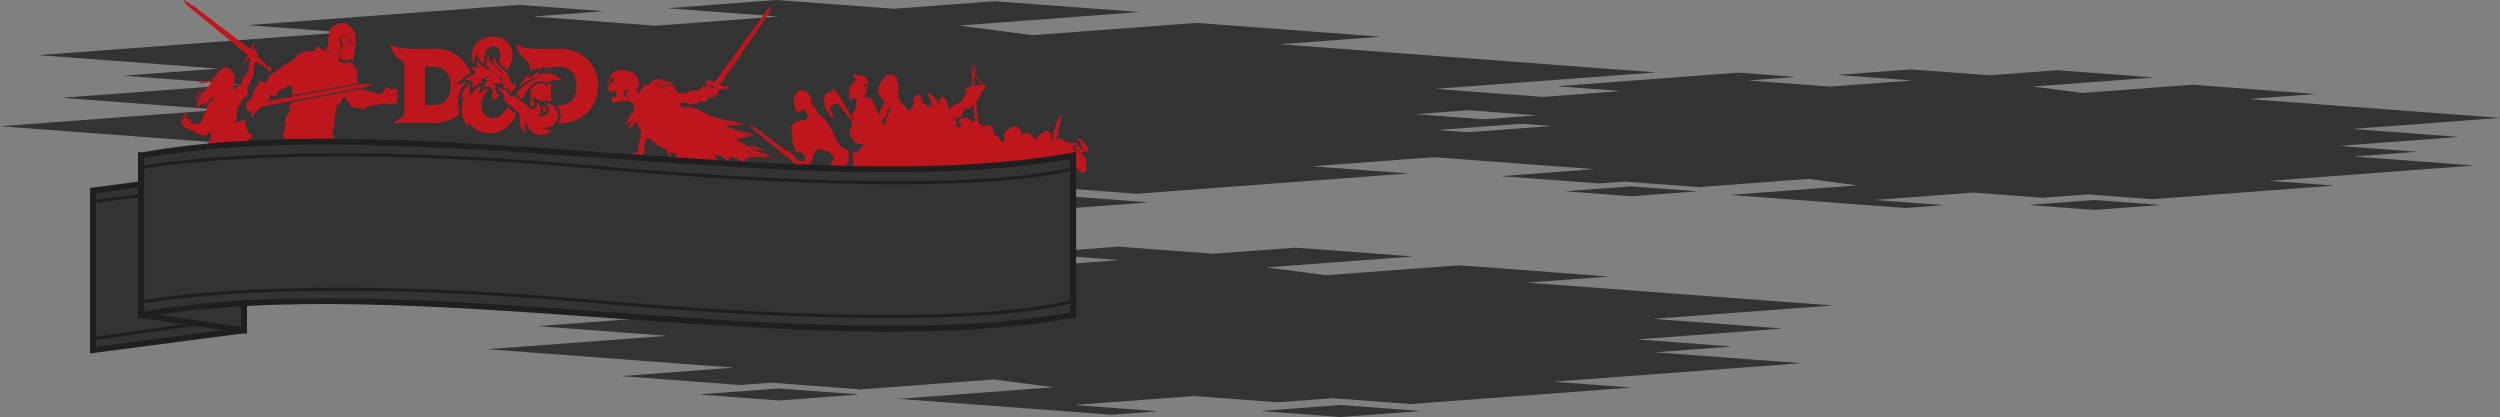 <?xml version="1.0" encoding="UTF-8" standalone="no"?>
<svg
   viewBox="0 0 587.44 97.99"
   version="1.1"
   id="svg3709"
   sodipodi:docname="BioScroll_dm.svg"
   inkscape:version="1.1.2 (b8e25be833, 2022-02-05)"
   xmlns:inkscape="http://www.inkscape.org/namespaces/inkscape"
   xmlns:sodipodi="http://sodipodi.sourceforge.net/DTD/sodipodi-0.dtd"
   xmlns="http://www.w3.org/2000/svg"
   xmlns:svg="http://www.w3.org/2000/svg"
   xmlns:rdf="http://www.w3.org/1999/02/22-rdf-syntax-ns#"
   xmlns:cc="http://creativecommons.org/ns#"
   xmlns:dc="http://purl.org/dc/elements/1.1/">
  <rect x="0" y="0" width="587.44" height="97.99" fill="#808080" stroke="none"/>
  <sodipodi:namedview
     id="namedview3711"
     pagecolor="#333333"
     bordercolor="#666666"
     borderopacity="1.0"
     inkscape:pageshadow="2"
     inkscape:pageopacity="0.0"
     inkscape:pagecheckerboard="0"
     showgrid="false"
     inkscape:zoom="3.60207"
     inkscape:cx="180.86822"
     inkscape:cy="28.594669"
     inkscape:window-width="1920"
     inkscape:window-height="1017"
     inkscape:window-x="-8"
     inkscape:window-y="-8"
     inkscape:window-maximized="1"
     inkscape:current-layer="Layer_1-2" />
  <defs
     id="defs3639">
    <style
       id="style3637">.cls-1{fill:#333333;}.cls-2{fill:#333333;}.cls-3{fill:#BE161D;}.cls-4,.cls-5{fill:none;stroke:#231f20;stroke-miterlimit:10;}.cls-4{stroke-width:1.38px;}.cls-5{stroke-width:0.75px;}.cls-6{fill:#bfc0c3;}</style>
  </defs>
  <title
     id="title3641">Asset 1</title>
  <g
     id="Layer_2"
     data-name="Layer 2">
    <g
       id="Layer_1-2"
       data-name="Layer 1">
      <polygon
         class="cls-1"
         points="388.92 82.78 407.02 81.42 384.7 79.75 418.86 77.2 388.44 74.92 430.58 71.78 358.82 66.41 378.1 64.97 342.9 62.33 311.62 64.67 297.56 62.84 332.07 60.26 304.41 58.19 285.13 59.63 262.76 57.96 241.84 59.53 263.09 61.12 239.68 62.87 216.26 61.12 229.83 60.1 213.62 58.89 161.78 62.76 180.15 64.14 121.9 68.49 156.2 71.06 138.1 72.41 160.42 74.08 126.27 76.63 156.68 78.91 114.54 82.06 172.46 86.39 145.94 88.37 173.93 90.47 181.17 89.92 202.22 91.5 233.5 89.16 247.55 90.99 211.1 93.72 261.14 97.45 272.08 96.64 252.38 95.16 280.51 93.06 300.22 94.53 313.13 93.57 331.5 94.94 383.34 91.07 364.98 89.69 423.23 85.34 388.92 82.78"
         id="polygon3643" />
      <polygon
         class="cls-1"
         points="296.08 96.58 314.97 97.99 333.86 96.58 314.97 95.16 296.08 96.58"
         id="polygon3645" />
      <polygon
         class="cls-1"
         points="183.01 91.28 201.9 92.69 183.01 94.11 164.12 92.69 183.01 91.28"
         id="polygon3647" />
      <polygon
         class="cls-1"
         points="553.09 36.77 568.02 35.66 549.61 34.28 577.78 32.17 552.69 30.3 587.44 27.7 528.26 23.27 544.16 22.09 515.13 19.91 489.33 21.84 477.73 20.33 506.2 18.2 483.38 16.5 467.49 17.69 449.03 16.31 431.78 17.6 449.31 18.91 430 20.35 410.69 18.91 421.88 18.07 408.51 17.07 365.75 20.27 380.9 21.4 332.86 24.99 361.15 27.11 346.22 28.22 364.63 29.6 336.46 31.71 361.55 33.58 326.79 36.18 374.56 39.75 352.69 41.39 375.77 43.11 381.74 42.67 399.11 43.97 424.9 42.04 436.49 43.55 406.43 45.8 447.7 48.88 456.72 48.2 440.48 46.99 463.67 45.25 479.93 46.47 490.57 45.67 505.73 46.81 548.49 43.61 533.34 42.48 581.38 38.89 553.09 36.77"
         id="polygon3649" />
      <polygon
         class="cls-1"
         points="476.52 48.16 492.1 49.32 507.68 48.16 492.1 46.99 476.52 48.16"
         id="polygon3651" />
      <polygon
         class="cls-1"
         points="383.26 43.79 398.84 44.95 383.26 46.12 367.68 44.95 383.26 43.79"
         id="polygon3653" />
      <polygon
         class="cls-1"
         points="337.78 30.55 360.06 28.88 332.58 26.83 374.63 23.68 337.19 20.88 389.06 17.01 300.72 10.4 324.46 8.63 281.12 5.38 242.62 8.26 225.3 6.01 267.79 2.83 233.74 0.29 210.01 2.06 182.46 0 156.71 1.93 182.87 3.88 154.04 6.04 125.22 3.88 141.93 2.63 121.97 1.14 58.15 5.91 80.77 7.6 9.05 12.96 51.29 16.12 29 17.79 56.48 19.84 14.43 22.98 51.88 25.79 0 29.66 71.29 35 38.65 37.44 73.11 40.01 82.02 39.35 107.94 41.29 146.44 38.41 163.74 40.66 118.87 44.02 180.47 48.62 193.94 47.61 169.69 45.8 204.32 43.21 228.58 45.02 244.47 43.84 267.09 45.53 330.91 40.76 308.3 39.07 380.01 33.71 337.78 30.55"
         id="polygon3655" />
      <polygon
         class="cls-1"
         points="223.49 47.54 246.74 49.28 270 47.54 246.74 45.8 223.49 47.54"
         id="polygon3657" />
      <polygon
         class="cls-1"
         points="84.29 41.02 107.54 42.76 84.29 44.5 61.03 42.76 84.29 41.02"
         id="polygon3659" />
      <polygon
         class="cls-2"
         points="169.93 26.69 197.2 24.29 169.93 22.36 141.04 24.52 169.93 26.69"
         id="polygon3661" />
      <polygon
         class="cls-2"
         points="175.28 21.07 193.46 19.47 175.28 18.18 156.02 19.63 175.28 21.07"
         id="polygon3663" />
      <polygon
         class="cls-2"
         points="160.45 18.59 173.88 17.41 160.45 16.45 146.23 17.52 160.45 18.59"
         id="polygon3665" />
      <polygon
         class="cls-2"
         points="188.41 16.44 201.02 15.33 188.41 14.44 175.06 15.44 188.41 16.44"
         id="polygon3667" />
      <polygon
         class="cls-2"
         points="168.16 29.27 186.31 27.68 168.16 26.39 148.94 27.83 168.16 29.27"
         id="polygon3669" />
      <polygon
         class="cls-2"
         points="63.52 14.26 82.23 12.63 63.52 11.31 43.7 12.79 63.52 14.26"
         id="polygon3671" />
      <polygon
         class="cls-2"
         points="66.7 15.98 81.07 14.73 66.7 13.72 51.48 14.85 66.7 15.98"
         id="polygon3673" />
      <polygon
         class="cls-2"
         points="58.23 24.45 72.6 23.2 58.23 22.19 43 23.32 58.23 24.45"
         id="polygon3675" />
      <polygon
         class="cls-2"
         points="62.63 27.38 75.34 26.27 62.63 25.38 49.17 26.38 62.63 27.38"
         id="polygon3677" />
      <path
         class="cls-3"
         d="M253.53,35a5.38,5.38,0,0,1-.89-1c-.07.07-.19.09-.23,0l0-.09a.31.31,0,0,1,0,.12.35.35,0,0,0-.06.23l0,0h0a1.13,1.13,0,0,0,0,.15.22.22,0,0,1-.08.18.67.67,0,0,1-.41.51,4.33,4.33,0,0,1,1.21.44l.32-.21a2.66,2.66,0,0,1-.95-.45.16.16,0,0,1,.06-.31,1.19,1.19,0,0,1,.61.17,1.84,1.84,0,0,0,.46.2m-3.93-1.55-.1-.07a.14.14,0,0,1,0,.07h.08m-3,.58a3.11,3.11,0,0,1-.23-.28.73.73,0,0,0,.08.33l.15,0m-.73.25a1.18,1.18,0,0,1,0-.2.5.5,0,0,0,0,.12.28.28,0,0,0,0,.09h0l.05,0m-51,9.76c.08.23.15.46.23.7l.47-.13a2.6,2.6,0,0,1,.88-.29c.62-.22,1.24-.44,1.87-.63-.27-.41-.5-.86-.76-1.28l-.33-.57a.31.31,0,0,1-.12,0,.09.09,0,0,1,0-.16h0l-.12-.25c-.15.15-.31.29-.48.43l-.48.43a.18.18,0,0,1-.12.05q-.34.26-.69.48a.71.71,0,0,1-.06.23.08.08,0,0,1,0,.06.54.54,0,0,1,0,.25.19.19,0,0,1,0,.07.22.22,0,0,1-.1.22c0,.11-.09.22-.14.34a.17.17,0,0,1-.12.1m1.38-8.45a.54.54,0,0,1,0,.11h.06l-.11-.1M197.49,41l0,.07,0-.07h-.08m.31.45.06.09a.3.3,0,0,1,.06-.2,2.75,2.75,0,0,1,.23-.33l0-.06h0l-.06.09a3.89,3.89,0,0,1-.33.42m.57.59v0h0M203,32.24a1.69,1.69,0,0,0,.11-.27l-.08,0a1.53,1.53,0,0,0,0,.3m.44-7.32.06.18,0,0,.09,0c-.05-.07-.11-.13-.16-.19h0m.69,9.42a1,1,0,0,1,.26.36,3.81,3.81,0,0,1,.23-.4,1.38,1.38,0,0,1-.49,0m.27-9.41a2.46,2.46,0,0,1,.17.27l-.09-.29h0l0,0m.27.72h0a.43.43,0,0,0,0,0s0,0,0,0M207,27.94l.13.33c.13.35.39.93.56,1.52.17-.66.37-1.34.6-2,.06-.18.13-.35.21-.53a8.2,8.2,0,0,1,.93-1.76.93.93,0,0,1,0-.37l0-.05h-.07a7.13,7.13,0,0,0-.76,1,4.39,4.39,0,0,1-1,1.8.53.53,0,0,1-.59.1m2.8,1.72,0,0h0v0m6.05-5A2.37,2.37,0,0,0,216,25l.1,0c-.07-.11-.13-.23-.19-.34m3.8.08.08.24h.09l-.17-.24m4.12,3.39a3.65,3.65,0,0,1,.17.67,2.11,2.11,0,0,1,0-.5c0-.25.42-.38.54-.1a1.67,1.67,0,0,1,.11,1.41h0l.49.28c.44.23.71-.1.9-.46-.6-.25-1-1.1-.39-1.5a1,1,0,0,1,1-.14c.25-.1.52-.25.77-.11a.39.39,0,0,1,.14.17,1.39,1.39,0,0,1,.55.36,1.2,1.2,0,0,1,.53.61h0a.85.85,0,0,1,.35-.24c0-1.05-.07-2.08-.18-3.13,0-.28-.06-.55-.08-.82a4.27,4.27,0,0,1-.92.9s-.8-.27-1.09.09-.84,1.73-1.16,1.85a13.84,13.84,0,0,0-1.73.64m4.33-7.86.5-.13c0-.46-.06-.92-.08-1.38l0,0a.42.42,0,0,0,0-.1,12.92,12.92,0,0,1-.35,1.64m.35-2.78c0,.1,0,.21,0,.31v-.11a.85.85,0,0,0,0-.16l-.05,0m.31,1.19c0,.47.06.94.1,1.4a10.15,10.15,0,0,1,1.81-.16c-.62-.7-1.16-1.48-1.74-2.23a6.66,6.66,0,0,1-.11.91.12.12,0,0,1-.06.08m3.3,12.08v0a.44.44,0,0,1,.12-.15l0,0a.37.37,0,0,1-.1.17m-6.79.21h0m-7.14,10.87a1.83,1.83,0,0,0,.25-.06.13.13,0,0,0,0-.06s0,0-.08-.06l-.16.18M203,45.12l0,0h0a.29.29,0,0,0,0,.09l0-.05m26-20.56c0-.1,0-.21,0-.31s0,0,0,0a2.51,2.51,0,0,0,0,.27m-5,4.71h0s0-.09,0-.13v.12m-32.84,3.47a.52.52,0,0,1-.06-.16l-.06.27.12-.11m-1,5.17h0v0l0,0a.07.07,0,0,1,0-.05m-.72.88h-.06l-.1,0h0a.41.41,0,0,0,.15,0h0m-.77-.74c-.31,0-.63,0-.93,0v0l.42.11.07,0a1,1,0,0,1,.39-.07h0l0,0m-.53-2.75a.4.4,0,0,1-.1-.12.33.33,0,0,1,0,.1l.1,0m.3-11.53v0h0m14.29-.7a.31.31,0,0,1,0-.19l-.05.09a.49.49,0,0,1-.17.18v.05a1,1,0,0,1,.22-.13M201.87,33l0-.1-.08.06.11,0m-.63-.42c0-.07,0-.14,0-.25h0a.62.62,0,0,1-.26-.25,3.39,3.39,0,0,0-.29-.53h0c0,.09,0,.17,0,.25a4.61,4.61,0,0,0,.59.8M198,24.85l-.4-.62h0l.27.46a1.83,1.83,0,0,1,.13.16m-1-1.62-.07-.11h0l.08.1m-.29-.48h0s0,0,0,0m-.08,1.11-.11-.12s0,0,0,0a.3.3,0,0,1,.06.11l.07,0m-2.23-1.36h0v0l0,0m6.24-2.45-.25.23a1,1,0,0,0-.08.3.86.86,0,0,1,.22-.42l.11-.1h0m-.36.78h0a0,0,0,0,0,0,0h0v0M254.43,34.6a5.62,5.62,0,0,0,0,.58,1,1,0,0,0,.15-.24c-.06-.11-.11-.23-.17-.34m-.33,1.2c0,.15.05.29.08.44a2.53,2.53,0,0,1,1.16,2.07.42.42,0,0,1-.33.4,2.08,2.08,0,0,1,.29.71c.27,1.14-1.27,1.48-1.82.6a2.89,2.89,0,0,0-.32-.42,9.2,9.2,0,0,0-2.79-.14,17.21,17.21,0,0,1-3.08,3.88,1.42,1.42,0,0,1-2.21-.56c-.14.11-.28.23-.43.33a.62.62,0,0,1-.91-.78c.1-.21.21-.41.31-.62a.77.77,0,0,1-.57-.23,1,1,0,0,1-1.18.26l-.15.23-.07.08A1.61,1.61,0,0,1,241,44.14c-2.18.49-4-.19-5.86-1a.82.82,0,0,1-.42.71,1,1,0,0,1-.4.34c-5.09,2.34-10.54,3.73-15.79,5.66a.93.93,0,0,1-1.19-.49A.92.92,0,0,1,216,48.17c-.44.33-.89.67-1.35,1a.85.85,0,0,1-.92,0c-.36.33-.71.65-1.08,1a.91.91,0,0,1-1.46-1c.08-.21.18-.4.27-.61-.38.41-.75.83-1.14,1.23a.88.88,0,0,1-1.4-.21c-.09.09-.17.18-.26.26a.86.86,0,0,1-1.4-.57c-.09.12-.18.25-.28.37-.58.74-1.5-.1-1.39-.81l.06-.26c-.2.2-.38.41-.59.6-.51.43-1.5,0-1.32-.74,0-.08.05-.16.07-.23l-.43.37a.81.81,0,0,1-1.28-.33l-.26.25c-.41.41-1.35.32-1.34-.42a10.76,10.76,0,0,1,.17-1.7,11.11,11.11,0,0,1-2.39,1.19c-.45.16-1-.43-.57-.81l.38-.38-.37.13a.51.51,0,0,1-.66-.28c-.48.22-1,.43-1.46.63.17.72.31,1.44.47,2.15a.32.32,0,0,1-.1.31,1.38,1.38,0,0,1,.44.33.25.25,0,0,1,0,.25l-.06.13a.24.24,0,0,1-.14.14,1.07,1.07,0,0,1,0,.59c-.05.14-.27.18-.33,0a1.93,1.93,0,0,1-.1-.63l0,0a.18.18,0,0,1-.13.11,2.11,2.11,0,0,1-1,0c-.29-.08-.18-.51.11-.5l.6,0a.64.64,0,0,0,.11-.2c0-.09.15-.09.17,0a.81.81,0,0,1,0,.22h0a.17.17,0,0,1,.14-.11h0a1.8,1.8,0,0,0-.06-.22.34.34,0,0,1-.26-.11.33.33,0,0,1-.55,0,11.5,11.5,0,0,1-.64-1.75l-.06-.14c-.74.27-1.49.52-2.26.72a.67.67,0,0,1-.51-.09.8.8,0,0,1-.8-.38l-.31.11c-.87.37-1.5-1.09-.67-1.51,1-.52,2-1,3.1-1.48a.88.88,0,0,1,.39,0v0a4,4,0,0,1-.43-1.53.8.8,0,0,1,.17-.83,2.26,2.26,0,0,1,.68-.81h0A49.82,49.82,0,0,0,196,36.94v0a7.45,7.45,0,0,1-1.23-1.34,6.67,6.67,0,0,1-2.35-.59,2.87,2.87,0,0,0-.76.33c-.22.44-.4.9-.61,1.36a4.78,4.78,0,0,1-.52,1.6.2.2,0,0,1-.33,0,1.94,1.94,0,0,1-.13.54.17.17,0,0,1,.19.19,3,3,0,0,1-.16.59.36.36,0,0,1-.43.26,7.68,7.68,0,0,1-.79-.32h-.09l-.15-.05c0,.17-.1.35-.29.24a9.4,9.4,0,0,1-2.76-2.44.79.79,0,0,1-.22-.09,39.51,39.51,0,0,1-4.38-3.6A43,43,0,0,1,176,29.36c0-.05,0-.14.08-.1,3.21,1.61,5.77,4.28,8.8,6.19l.28-.09c.26-.08.39.2.32.4l.17.14.36.21a.57.57,0,0,1,.31.38,10.25,10.25,0,0,1,1.22,1.28c.45,0,.89.06,1.33.12a.35.35,0,0,1,.33,0h0s.05,0,0,.05a.2.2,0,0,1,0,.17.31.31,0,0,1,0,.19.61.61,0,0,1-.07.14l.28-.06s0,0,0-.06l0-.09a.32.32,0,0,1-.16-.29h0a.47.47,0,0,1-.21-.45,6,6,0,0,1,.14-1.12,3.43,3.43,0,0,1-.44-.19,3.89,3.89,0,0,1-1-.55.47.47,0,0,1-.67-.08,7.37,7.37,0,0,1-.94-3.25,7.05,7.05,0,0,1,0-2,.49.49,0,0,1-.18-.51c.25-.95,1.56-1.39,2.42-1.52a2.81,2.81,0,0,1,1,0,4.35,4.35,0,0,0,.59-1.13l0-.06a.21.21,0,0,1-.18-.11.91.91,0,0,1-.11-.16.25.25,0,0,1-.16-.17l0-.11c-.13-.18-.25-.37-.37-.56l-.29-.22a.85.85,0,0,1-.42,0c0,.12,0,.24,0,.36s-.21.15-.29.06a.83.83,0,0,1-.18-.42h0s0,.06,0,.09a.12.12,0,0,1-.08.1,2.44,2.44,0,0,1,.1.24c.06.15-.11.28-.22.16a1.13,1.13,0,0,1-.17-.23.26.26,0,0,1-.46.05,2.21,2.21,0,0,1-.34-1,3.27,3.27,0,0,1-.21-1.58,2.18,2.18,0,0,1,.17-.92c-.19,0-.24-.32,0-.35h.1a.16.16,0,0,1,.1,0,1.53,1.53,0,0,1,2.18-.94h0a.17.17,0,0,1,.16.05l.05.06a2.07,2.07,0,0,1,.8.81,2.21,2.21,0,0,1,.51,1.78c.07.16.13.32.18.47a.22.22,0,0,1,0,.08.81.81,0,0,1,.31.26,1.75,1.75,0,0,1,.16.25.08.08,0,0,1,0,0,6.18,6.18,0,0,1,.9,1.48v0a8.15,8.15,0,0,1,2.74,3,33.16,33.16,0,0,1,1.47,3,3.45,3.45,0,0,1,.41.64,5.31,5.31,0,0,1,.47.84.16.16,0,0,1,0,.19s0,.08,0,.12l.13,0h0a5.73,5.73,0,0,1,1.72.93,1.1,1.1,0,0,1,.21,1.4.4.4,0,0,1,.05.48l-.06.12a1.6,1.6,0,0,1-.62,1.42,6.41,6.41,0,0,1-1,1.64l.2,0a.28.28,0,0,1,.2.12v0a.85.85,0,0,1,.09-.14c.18-.39.36-.79.57-1.17,0-.06.13,0,.12,0a2.57,2.57,0,0,1-.23.76l.14-.13c.2-.22.63-.05.54.27l0,.11a.28.28,0,0,1,0,.22,3.79,3.79,0,0,1-.3.71,1.25,1.25,0,0,0,0,.19s0,0,.06.06c.1.23.21.45.32.67a.59.59,0,0,1,0-.13,8.37,8.37,0,0,1-.18-1,.26.26,0,0,1,.5-.13h0c.16.6.36,1.18.56,1.77a3,3,0,0,1,.56-.6c-.21-.5-.46-1-.72-1.48a.62.62,0,0,1,0-.68,4.9,4.9,0,0,1,.41-1.38.14.14,0,0,0,0-.06c-.35-1.58-.44-3.13,1-2.64a5,5,0,0,1,1.25-1.36,5.36,5.36,0,0,1-.06-.69h0a1.47,1.47,0,0,1-1.32,0,2.93,2.93,0,0,1-1.23-1.17.28.28,0,0,1-.2-.22.62.62,0,0,1,0-.19,4,4,0,0,1-.42-1.9.26.26,0,0,1,.52,0,3.47,3.47,0,0,0,.1.37,2.77,2.77,0,0,1,.12-.41.12.12,0,0,1-.05-.05,4.05,4.05,0,0,1-.12-.5c0-.06,0-.1.09-.11l-.07-.25a.18.18,0,0,1,.06-.21c-.11-.3-.23-.59-.35-.89-.53-.63-1-1.28-1.52-2A19.93,19.93,0,0,1,197,24.4a4.5,4.5,0,0,0-.82,0c-.27.14-.65.37-.66.37a.53.53,0,0,0-.14.12,1.13,1.13,0,0,0-.22.27c.05.17.09.33.13.51a.36.36,0,0,1-.06.28,4.06,4.06,0,0,0,.8,1.69c.08.1-.06.24-.16.18a1.14,1.14,0,0,1-.25-.18h0a4.55,4.55,0,0,1-1.38-1.74,4.32,4.32,0,0,1-.63-2,0,0,0,0,1,0,0c0,.1.09.19.14.29s0-.05,0-.08a.2.2,0,0,1-.11-.19,4.48,4.48,0,0,1,.26-1.37.18.18,0,0,1-.08-.22,1.18,1.18,0,0,1,.76-.47,3,3,0,0,1,.64-.34,3,3,0,0,0,.57-.35v-.06a3.92,3.92,0,0,0-.13-.49l0,0c.15,0,.24.17.29.32a.13.13,0,0,1,.16.06c1.08,1.58,2.16,3.24,3.11,4.95a6.49,6.49,0,0,1,.55,1c.24.45.46.91.68,1.37,0-.07.05-.14.07-.2s-.07-.24-.1-.36,0-.16,0-.26a.58.58,0,0,1-.18-.81h0c.21-.28.43-.55.62-.83a5.43,5.43,0,0,1,.4-.93,3.66,3.66,0,0,1,0-1.32c0-.09.18-.09.19,0s0,.07,0,.1a2.58,2.58,0,0,1,.06-.37l-.06,0a1.72,1.72,0,0,1-.76-.29,3.3,3.3,0,0,1-.32-.18.73.73,0,0,1-.2.48.26.26,0,0,1-.32,0c-.45-.32-.32-1.41-.31-1.91a2.82,2.82,0,0,1,.08-.65.12.12,0,0,1,0-.13.7.7,0,0,0,.08-.1,1.91,1.91,0,0,1,.57-.76.09.09,0,0,1,0-.07,1.49,1.49,0,0,1,.2-.15.13.13,0,0,1,0-.09,1.23,1.23,0,0,1,.34-.28c.05-.14.1-.29.14-.43a2,2,0,0,0,0-.6,4.1,4.1,0,0,1-.54-.56c-.09-.11,0-.24.14-.24a3.54,3.54,0,0,1,1.55.47.24.24,0,0,1,.32-.19,2.55,2.55,0,0,1,1.6,1.54c.28.33-.26.81-.58.55h-.14a1.87,1.87,0,0,1-.88-.43v0a.51.51,0,0,1,.16.19.32.32,0,0,1,.36.29,3.68,3.68,0,0,1,.07.58l0-.06c.17-.25.74-.14.68.2s0,.4,0,.6a1.82,1.82,0,0,1-.11.38,2.77,2.77,0,0,1-.42.8.35.35,0,0,1-.42.12,2.75,2.75,0,0,1-.15.36l.06-.07a.36.36,0,0,1,.44,0,.17.17,0,0,1,.18,0c.13.06.26.13.39.18a.72.72,0,0,0,.27.07v0c.11-.18.39-.07.41.11a.47.47,0,0,1-.18.47.62.62,0,0,1,.47.27c-.05-.22-.1-.43-.13-.65a.19.19,0,0,1,.37-.09c.49,1.35,1.07,2.66,1.62,4,.12-.8.68-1.55.88-2.33a.69.69,0,0,1,.49-.46,2.53,2.53,0,0,1-.14-.49.37.37,0,0,0,0-.11,2,2,0,0,1-.28-.31.68.68,0,0,1-.52-.68c-.84-.85-.58-2.37,0-3.32a.32.32,0,0,1,.35-.15,2.32,2.32,0,0,1,1-1.45.47.47,0,0,1,.52,0c.18-.15.35-.31.53-.45a.26.26,0,0,1,.38.14,1.32,1.32,0,0,1,.09.41l.47,0a.61.61,0,0,1,.5.57c0,.26,0,.51,0,.77.55.55.41,1.64.17,2.53a2.75,2.75,0,0,1,.23,1.7.32.32,0,0,1,.17.09,5.07,5.07,0,0,1,.89,1.09c.33.35.65.72,1,1.09.18.2.37.4.56.59,0,0,0-.09,0-.13a.86.86,0,0,1,.74-.85,2.19,2.19,0,0,1,.18-1.26c-.35-.76.16-1.47,1-1.76a.58.58,0,0,1,.69.42,4.53,4.53,0,0,0,.7,1.74.45.45,0,0,1,.59.15c.18.34.36.68.55,1a6.49,6.49,0,0,1,0-.76c0-.25.35-.24.44-.06a3.85,3.85,0,0,1,.22.52l.19-.13c0-.14,0-.27-.08-.4-.15-.55-.3-1.09-.44-1.64l-.39-.48a.35.35,0,0,1,.14-.55v-.05c0-.24.36-.36.43-.12a2.41,2.41,0,0,0,.08.25,11.94,11.94,0,0,1,1.89,2.29.3.3,0,0,1,.25-.23,2.72,2.72,0,0,1-.43-.65v0h0a.29.29,0,0,1,0-.1l.06.05c.46-.77.89-1,1.26-.56l.15.17a5.8,5.8,0,0,1,.34.52,4.72,4.72,0,0,1,.27.61,1.68,1.68,0,0,1,.08.36,2.38,2.38,0,0,1,.23.81.93.93,0,0,1,0,.23,2.33,2.33,0,0,1,.43-.35c.65-.36,1.89-1.2,1.89-1.2s.28.29.61-.32,1.52-2.2,1.3-2.78l-.35.09a.07.07,0,0,1-.06-.12,4.41,4.41,0,0,1,1.34-.66,19,19,0,0,1,.41-2,9.28,9.28,0,0,1-.17-2.73,0,0,0,0,1,.09,0c.05.6.1,1.18.17,1.76a3.37,3.37,0,0,1,.13-1.08c0-.36.07-.71.13-1.08,0,0,.1,0,.1,0s0,.33,0,.5c.07-.16.14-.31.22-.46s0,0,0,0a6.48,6.48,0,0,0-.17,1c.11-.36.23-.72.33-1.06a0,0,0,1,1,.05,0c-.1.48-.16,1-.22,1.46,0,.32-.05.65-.07,1,.73.72,1.37,1.53,2.06,2.29h.33a.26.26,0,0,1,0,.52h-.1a31.75,31.75,0,0,1-1.93,3.4,34.92,34.92,0,0,0,.4,4.8.38.38,0,0,1,.11.08c.32.32.5.63,1,.75a4.08,4.08,0,0,0,.59.11c.81-.73,2,.43,1.81,1.35l.06.07c.15.25.28.5.4.75.21,0,.29.09.49.13s.43.71.57.9a2.51,2.51,0,0,0,.48.44,1.16,1.16,0,0,0,.35.18s.09-.09.1-.12a1.24,1.24,0,0,0,.09-.33.35.35,0,0,1,.32-.26.73.73,0,0,1-.36-.47c-.19-.94,1-2,1.83-2.37a1.56,1.56,0,0,1,2.28,1.5.58.58,0,0,1,0,.33s0,0,0,0,.07.09.09.13a1.28,1.28,0,0,1,1.32-.52,1.17,1.17,0,0,1,.35.08,1.91,1.91,0,0,1,1.13,1.13.11.11,0,0,1,.19.08l0,.19.19.08.28-.13a.65.65,0,0,1,.15-.46,2,2,0,0,1,.6-.56l.08,0a1.4,1.4,0,0,1,.48-.38,2.29,2.29,0,0,1,.46-.17s0,0,0,0c.2-.5.63-.47.95-.2.12,0,.19.15.31.19s0,0,0,0c.62,0,.76,1.16.07,1.23v0c.15.27.29.55.43.82a4.48,4.48,0,0,0,.08-.64.14.14,0,0,1,.2-.12A19.73,19.73,0,0,1,249,27.14a.16.16,0,0,1,.31.1c-.24,1.65-.5,3.43-.92,5.11a.21.21,0,0,1,0,.17c0,.1,0,.2-.08.3l0,0a1.56,1.56,0,0,1,.73-.22,1.23,1.23,0,0,1,1.13.74.9.9,0,0,1,.59.07.64.64,0,0,1,.49.06l.25.14.31,0c0-.1,0-.2,0-.3s0,0,0,0l.14.29h0a.43.43,0,0,1,.37.14.43.43,0,0,1,0-.12.27.27,0,0,1,.5-.12A3.76,3.76,0,0,0,254.17,35a6.07,6.07,0,0,0-.08-1c-.14-.26-.29-.53-.42-.8a.38.38,0,0,1,0-.1.81.81,0,0,0-.4-.11c-.34.08-.29-.54,0-.4s.39,0,.54.18,0,0,0,0a.29.29,0,0,1,.34,0,7.16,7.16,0,0,1,1.48,2.2c.3.39-.39,1-.71.52l-.12-.18,0,.08a.58.58,0,0,1-.71.36m-1.94-2.86c-.12-.09.05-.25.16-.16s0,.25-.16.16"
         id="path3679"
         style="fill:#BE161D;fill-opacity:1" />
      <path
         class="cls-3"
         d="M170.68,20.86h0m-1.22,31.9c-.08-.07,0-.17.11-.11.26.22.55.41.8.64a0,0,0,0,1,0,.05,3.28,3.28,0,0,1-.88-.58M158.15,39.65c.09,0,.07.15,0,.15a1.08,1.08,0,0,1-.18,0,.07.07,0,0,1,0-.14,1.09,1.09,0,0,1,.18,0m-15-21.06a.1.1,0,0,0,.05.06.08.08,0,0,0,0,.07,1.85,1.85,0,0,0,0,.23.61.61,0,0,1-.05-.36m.21,1,0,.07a3.06,3.06,0,0,0-.15,1.12l-.06-.15c0-.1-.07-.21-.12-.32v0h0a.59.59,0,0,1,0-.08.38.38,0,0,0-.08-.09,1.21,1.21,0,0,0,.43-.52m.53,1.6a.14.14,0,0,1,0-.06h0a.09.09,0,0,0,0,.05m1.23,1.68a.22.22,0,0,1,0,.08h0l0-.07m-.93.61,0,.06h0l-.05.06s0,0,0,0a.25.25,0,0,0,0-.09h0m2.87-.15a5.16,5.16,0,0,0-1,.06l0,0,.25-.19a3.64,3.64,0,0,1,.67.16m1.79,17h-.05l0-.09s0,.06,0,.1M154.72,34h0m4,15.28a.29.29,0,0,0-.21-.35h-.09a.18.18,0,0,0,.07-.05,3.88,3.88,0,0,0,.48.3c-.08-.06-.2,0-.22.11h0m5.35,2.64a1.89,1.89,0,0,0-.41-.1,1.19,1.19,0,0,0-.23-.16c.06-.12.11-.24.16-.36.12.18.27.35.4.52l.08.1m4.06-1.37.08.16-.17-.15a.22.22,0,0,0,0-.14.54.54,0,0,1,.07.13m.13.34a.09.09,0,0,0,0-.05,1.3,1.3,0,0,1,.08.17l-.09-.12m.6-5.23h0M174,31.1l-.06,0-.14,0-.05,0,.25.07M171,30.19a1.75,1.75,0,0,0,.48.21h0a.09.09,0,0,0,0,.07l-.14,0c-.22-.13-.43-.27-.63-.41l.27.14m-7.72-6.51h-.06l.1,0,0,0h-.07m3.3-3.79.27.07a4.37,4.37,0,0,1-.28.71h-.16a2.08,2.08,0,0,0,.17-.79m-5.79,2.22a6.78,6.78,0,0,1-1.49.14,14.73,14.73,0,0,1,1.49-.14m-6.66-2a.3.3,0,0,0-.06-.11,3.24,3.24,0,0,1,1.54-.55,3.7,3.7,0,0,1,.56,0c-.28,0-.54.1-.76.15a5,5,0,0,0-1.28.48m-9.71,4a0,0,0,0,1,0,0h0s0,0,0,0m3.55-.68-.26-.13.28.07.07.08-.09,0M151,35.51v0h0s0,0,0,0m11.85,15.81c0-.08,0-.15,0-.23l.06,0a1.6,1.6,0,0,1-.05.21m1.35,1.89-.72-.24a.13.13,0,0,0,0-.06l.35.13.36.17m-2.64-27.27a.62.62,0,0,0,.21,0s0,0,0,0l-.19-.07m-.11-.09a.27.27,0,0,0,.1.08l-.13-.05,0,0m3.32-2.94Zm3.35-2.56-.06,0-.09,0a.31.31,0,0,0-.37.15l0,.09,0,0a.18.18,0,0,0-.1.17.37.37,0,0,0-.19-.11H167a2.55,2.55,0,0,0,.13-.61l1,.31m-2,1a.43.43,0,0,0,0-.19h0a.24.24,0,0,0,0,.12.16.16,0,0,0,0,.15l-.1.06a0,0,0,0,0,0,0,.67.67,0,0,0,.06-.12m-7.92.18-.27.09a4.82,4.82,0,0,0-1-.15,6.34,6.34,0,0,1,1.23.06m-13-4.57a6,6,0,0,1,.73,0,5.39,5.39,0,0,1-.67,0h-.05v0m-.87.19h0l.07,0-.1.08-.2.09.18-.14m-.82,1.67v0c0,.05.08.05.07,0s0-.28.1-.35.49-.2.62-.07,0,.27,0,.38c-.08.27-.19.53-.28.79h0a.76.76,0,0,1-.53-.77m.28,2h0v0s0,0,0,0m.26,0h0M147.64,23c-.31-.13-.62-.26-.93-.41a.93.93,0,0,0-.1-.39c-.34-.68.39-1.23,1-1.06l0,0s0,0,0,0a1.55,1.55,0,0,0,.1.52,1.38,1.38,0,0,0-.28-.19.19.19,0,0,0-.26,0c-.29.5.1,1,.45,1.43M166,44.88c-.12.2-.23.4-.34.61a2.72,2.72,0,0,1,.26-.6H166m3.37-1.73s0,0,0,0v0a.14.14,0,0,1,0,.09m7.38-6.47-.91.11.13-.06a.29.29,0,0,0,.11-.11.9.9,0,0,1,.67.06m-1.37-.38h0v0m-1.23-1,.6.1-.18.06-.39-.12,0,0M167.45,22h0l0,0a.25.25,0,0,0-.16-.1c0-.1,0-.2,0-.3a.1.1,0,0,0,.08-.12h0a1,1,0,0,0,0,.25.27.27,0,0,0,.18.24m0-1.1h0l-.06.15-.08-.07,0,0a.13.13,0,0,0,.09,0m-3.61.8h0m-18.13-4.32h0a0,0,0,0,0,0,0h0m-1.22.82a.05.05,0,0,0,0,0h0m2.58,2.76a1.94,1.94,0,0,0-.63.44.94.94,0,0,0,.06-.15.25.25,0,0,0,.17-.12h0a1.38,1.38,0,0,0,.31-.17h.09m.48,1.27.07.08a0,0,0,0,0,0,0,.93.93,0,0,0-.05-.1m.32.48-.11-.14h0a.71.71,0,0,1,.08.15m.64.64,0,0h0s0,0,0,0m10.21,24.8c.07-.24.13-.49.19-.75A23.71,23.71,0,0,0,161,44.41a2.9,2.9,0,0,0,.41-.06c0,.12,0,.25,0,.37s.23.21.26.05h0a.12.12,0,0,0,.07.05,2.7,2.7,0,0,0,1.09-.13,9.82,9.82,0,0,0,1.48-.48h0a.16.16,0,0,0,0,.07.39.39,0,0,0,.13.17c-.25.66-.55,1.3-.81,2a20.59,20.59,0,0,0-1,2.24c-.08.21-.15.42-.22.64-.28-.08-.55-.15-.82-.24-1-.32-1.92-.67-2.9-.93m13.12-11.39h0m-18.72-16,.1-.08a.47.47,0,0,1-.1.1v0m-6.8.8h0a.41.41,0,0,0-.07.11.28.28,0,0,1,0-.09l.07,0m-.94.15a.22.22,0,0,0,0-.18.11.11,0,0,0,0-.08.32.32,0,0,0,.27.18v.08s0,0,0,0a.29.29,0,0,0-.32,0h0m2.51-.2v0h0m.41,1.42s0,0,0,0h0v0m1.16,1.41h0m.8-1a.75.75,0,0,0,.07-.12l0,.12h0m16.05,13.25a.24.24,0,0,0,0,.08h0v-.08m-.67,7.16,0,0,0,0h.07m-4.14-1.38h0M165.64,41c0,.07,0,.14,0,.21h0V41m-2.32-9.54.16.28,0,0c0-.1-.08-.2-.13-.3M146,19.07h0l-.05.06,0-.05,0,0m.58-.54a.65.65,0,0,0,0-.13,1.85,1.85,0,0,0,.11.42s0,0-.05-.06a.54.54,0,0,1-.1-.23m-.45,1.61s0-.06,0-.09,0,0,0,0l.07-.05a.87.87,0,0,0-.07.17m1-.48a1.48,1.48,0,0,0,0-.21.46.46,0,0,0,.07.07.36.36,0,0,0,0,.09.19.19,0,0,0-.1.05m20.75,15.22s0,0,0,0l0,0h0m-5,8.93v0l.3,0-.3,0m-1.05.45.08,0,.18.16c.07.08.19,0,.12-.12l-.11-.11.08,0,.18.07a.32.32,0,0,0,.35-.06h.15c-.35.14-.71.26-1,.43h0c0-.11,0-.22,0-.33m-12.7-23.62h0v0m22.51,16,0,0,.1,0,0,0h-.05M143.9,17.6h0a.24.24,0,0,0-.07.17l-.06,0a.47.47,0,0,1,0-.1.44.44,0,0,1,.08-.11m4.44,9.9h0l0-.06h0l0,.05m27.75,8.15a.26.26,0,0,0,.17.24,4,4,0,0,0,.82.29.15.15,0,0,0,0,.07l-1.65-.55a.4.4,0,0,0-.09-.22h0l.75.17m-17,13.53a.12.12,0,0,0-.05,0l.22.1h-.13l0,0m-.87-.15-.06-.06.15,0a.47.47,0,0,0-.06.09h0M143.41,19.34l0,.05s0,0,0,0,0-.06,0-.08m-.27-.89s0,0,0,.05a.11.11,0,0,0,0,.06c-.25.2-.1.65.05.87a.1.1,0,0,0,.12,0,.07.07,0,0,1,0,.05,0,0,0,0,0-.06,0,1.72,1.72,0,0,1-.32.34.86.86,0,0,0-.25.14.09.09,0,0,0,0,.15h.08c-.06.14.07.43.12.56a1.47,1.47,0,0,0,.3.7s0,0,0,.06a1.51,1.51,0,0,0,.15.37s.05,0,0,0a1.43,1.43,0,0,1-.09-.27h0a.43.43,0,0,1,0,.05.77.77,0,0,1,0,.15s0,0,0,0a1.67,1.67,0,0,0,.08-.2.77.77,0,0,1,.07-.16,2.93,2.93,0,0,1,.19.4s.07,0,.08,0a1.5,1.5,0,0,0,0-.43.54.54,0,0,1,.05.28c0,.07,0,.11.11.08a.32.32,0,0,0,.19-.36.47.47,0,0,0,0-.17l.2,0h0s0,0,0,0a.28.28,0,0,0,0,.13s0,.08,0,.12,0,.1,0,.16a.1.1,0,0,0,.05.06s.05.05.08,0,.09,0,.12-.09a.26.26,0,0,0,0-.08,1,1,0,0,0,0-.15l.07,0,.2.11a.86.86,0,0,0,0,.45.06.06,0,0,0,.06.06c0,.12.05.26.07.39a1.51,1.51,0,0,1-.18.26,1.2,1.2,0,0,1-.33.28c0-.1-.18-.11-.19,0a.27.27,0,0,0,0,.09l0,0a.38.38,0,0,1,0-.15c0-.08-.11-.13-.14,0a1.24,1.24,0,0,0-.06.29h0a.19.19,0,0,0,0-.08c0-.06-.07-.09-.11-.06l0-.08c0-.07-.13-.05-.14,0a2.22,2.22,0,0,0,.12.85c.07.18.14.42.33.49h0a.06.06,0,0,0,.09,0A2.81,2.81,0,0,1,145,24a5.91,5.91,0,0,1,2.21-.25,6.77,6.77,0,0,1,1.28.27l.14.07c.09.12.19.32.29.48a7.79,7.79,0,0,1-.14,2,2,2,0,0,1-.21.41v0a1.3,1.3,0,0,0-.05-.8c0-.07-.12-.05-.13,0s0,0,0,.07,0,0,0,0v.07a4.72,4.72,0,0,1-.84,1.73,2.29,2.29,0,0,0-.52,1,1.24,1.24,0,0,0-.14.18,0,0,0,0,0,.06.06l.14-.11a.17.17,0,0,0,.2,0,3.16,3.16,0,0,0,.34-.38l.29-.2a.18.18,0,0,0,.27,0l.36-.4a10.09,10.09,0,0,1-1.38,2.17,0,0,0,0,0,0,0,5.53,5.53,0,0,0,1.53-1.91.28.28,0,0,0,0,.13c0,.05,0,.09,0,.09a.25.25,0,0,0-.14.23,7.71,7.71,0,0,1-1,1.26,0,0,0,0,0,.06.07,6.18,6.18,0,0,0,.78-.66l-.26.39a.05.05,0,0,0,.08.06,8.68,8.68,0,0,0,1-1.21.22.22,0,0,0,.19-.17l.06-.23h0a3.16,3.16,0,0,0,.38.87.09.09,0,0,0-.05.11,3.13,3.13,0,0,0,.75,1.16c0,.52,0,1-.06,1.57a21.52,21.52,0,0,0-.67,3.93l-.26-.14a.16.16,0,0,0-.09,0,.26.26,0,0,0-.27,0,.59.59,0,0,0-.23,0,.1.1,0,0,0,0,.17l.12.09c0,.06,0,.13,0,.2h0c0-.06,0-.12,0-.19a.09.09,0,0,0-.12-.06c0-.14-.08-.28-.13-.41s0,0,0,0a2,2,0,0,0,0,.69c-.14,1-.17,2-.28,3l-.24.77a2.25,2.25,0,0,0-1.09.16l-.11,0a2.15,2.15,0,0,0-.71,0l-.16,0a.63.63,0,0,0-.57.19.52.52,0,0,0-.14.31.5.5,0,0,0,0,.12.61.61,0,0,0-.05.12c0,.09.09.13.14.06a1.94,1.94,0,0,1,.23-.27l.1-.07.28,0a3.94,3.94,0,0,1,.47.1.66.66,0,0,0-.22.35.41.41,0,0,0,.1.41.11.11,0,0,0,.14,0,1.83,1.83,0,0,1,.24-.31,9.12,9.12,0,0,0,1.15.17l-.13.12a9,9,0,0,0-.77.87.1.1,0,0,0,.12.15l1.09-.67.32-.18a.5.5,0,0,0,.28-.1.74.74,0,0,0,.21,0l.19-.07.11.06a.1.1,0,0,0,.11,0h0l.26.07a.15.15,0,0,0,.11-.27l0,0s.07,0,.08-.06l.07-.06a.16.16,0,0,0-.05-.24l0-.05c.09-.26.14-.53.21-.8a1.28,1.28,0,0,0,.34-.6c.52-.21,1.1-1,.81-1.61l.11-.12.21-.06a.27.27,0,0,0,.2-.31l.13-.09c.08-.07,0-.21-.11-.17a.11.11,0,0,0,0-.07,4.46,4.46,0,0,0-1.2-.76.25.25,0,0,0,.08-.1s0,0,0,.06h0a.5.5,0,0,1,.21-.39c.21-.11.51-.21.59-.46a.19.19,0,0,0-.11-.22.43.43,0,0,0-.25,0,5.09,5.09,0,0,1,0-.55.1.1,0,0,0,0-.08c0-.11,0-.23.05-.34.08-.4.2-.78.31-1.17s.22-.64.34-1a8.68,8.68,0,0,0,1.89,1.3,3.25,3.25,0,0,0,1.42,1,1.38,1.38,0,0,0,.8.41s.06-.05,0-.07l-.27-.21.23.16.34.24a11.86,11.86,0,0,1,.84,1.76c.09.21.45.06.38-.15a8.49,8.49,0,0,0-.46-1.14,3.1,3.1,0,0,0,1.53.47c.07.16.13.33.19.5a.56.56,0,0,1,0,.12c-.15.68-.33,1.34-.48,2a2.71,2.71,0,0,0-.1,1.49,0,0,0,0,0,.08,0c.07-.13.14-.27.2-.41l-.12.38-.36.76a.2.2,0,0,0,0,.15c-1,1-2.22,1.93-3.29,2.91-.08.07,0,.18.13.13a14.59,14.59,0,0,0,3.89-2.73.61.61,0,0,1-.05.12,0,0,0,0,0,0,.05,30,30,0,0,1-2.78,2.12.07.07,0,0,0,0,.11q-.62.35-1.2.72a.07.07,0,0,0,.07.12c1.37-.74,3-1.17,4.28-1.9,0,.12-.06.23-.08.34a1.48,1.48,0,0,0-.14.42.08.08,0,0,0,.08.09.43.43,0,0,0,0,.05c-.07.29-.13.57-.19.85s-.28.7-.4,1.05a.43.43,0,0,0-.11.12,4.7,4.7,0,0,0-.34,1.47.74.74,0,0,0-.45.49c0-.07-.14-.12-.19,0a1.71,1.71,0,0,0,.11,1.52.24.24,0,0,0,.42.06l.14.16-.08,0c-.29.06-.25.45,0,.54a16.63,16.63,0,0,0,4.21.52,5.79,5.79,0,0,0,0,.72l-.27-.1a.18.18,0,0,0-.2.29,1.43,1.43,0,0,0,.53.42,0,0,0,0,1,0,0,1.36,1.36,0,0,0-.35,0,.15.15,0,0,0-.08,0,1.77,1.77,0,0,1-.31-.15c-.2-.11-.41.18-.2.31a4.93,4.93,0,0,0,.83.41h0a.17.17,0,0,0,.06.16l.12.08a.09.09,0,0,0,.06,0l.06,0a.09.09,0,0,0,0,.13,14.49,14.49,0,0,0,4,2c1.19.44,2.36,1,3.58,1.34l.14.11a2.21,2.21,0,0,0,.84.51h0a.2.2,0,0,0,.09.06s0,.08.08.1a.14.14,0,0,0,.13,0l0,0a.15.15,0,0,0,0-.17,1,1,0,0,0-.48-.53l-.09-.08s0,0,0,0c-.05-.41-.5-.6-.86-.72a7.4,7.4,0,0,0-.92-.5,19,19,0,0,0-2.6-1.58,15.68,15.68,0,0,1-1.33-.86.25.25,0,0,0,0-.14,5.32,5.32,0,0,0-.81-.76c-.2-.18-.39-.4-.61-.58l0-.13a0,0,0,0,0,0,0,1.62,1.62,0,0,1,.1-.18l1,.14a.23.23,0,0,0,.16.14,3.41,3.41,0,0,0,1.24,0,2.6,2.6,0,0,0,.4,0,5.26,5.26,0,0,0,.88.63,4.71,4.71,0,0,1,1.22,1.09.16.16,0,0,0,.13.07,1.37,1.37,0,0,0,.17.17c.21.17.43.33.63.5s.24,0,.17-.16a2.86,2.86,0,0,0-.38-.4,3.75,3.75,0,0,1-.64-1.2c0-.09-.09-.18-.14-.27a.79.79,0,0,0,.31.27,2.64,2.64,0,0,0,.53.87,2.36,2.36,0,0,0,.88.54c0,.06,0,.16.08.16a1.61,1.61,0,0,0,.38,0,.17.17,0,0,0,0-.33,1.66,1.66,0,0,1-1-.65,4.72,4.72,0,0,1-.81-1,.08.08,0,0,0-.08,0,3.29,3.29,0,0,0-.21-.42,2.21,2.21,0,0,0-.42-.58c.34-.2,0-.74-.32-.52a1.6,1.6,0,0,0-.42.44.2.2,0,0,0,0,.11c-.43,0-.86.07-1.29.08h-.28a2.39,2.39,0,0,0-.37-.15.41.41,0,0,0-.13-.1l-1.11-.33c.38-.8.72-1.63,1.08-2.41l.25-.55a4.67,4.67,0,0,0,.84-1.82,4.94,4.94,0,0,1,.55.15,1.29,1.29,0,0,1,.34.25.1.1,0,0,0,.1,0,3.3,3.3,0,0,1,.47.52.08.08,0,0,0,0,0,.18.18,0,0,0,.16.29l0,0c-.22.28.18.65.41.37a1.8,1.8,0,0,1,.2-.19v.08a.05.05,0,1,0,.1,0v-.15a.88.88,0,0,1,.22-.1h0a.06.06,0,0,0,.11,0,.07.07,0,0,1,0,0c.18-.08.16-.28.06-.42s0-.25,0-.38l.12-.08c.07.26.13.53.19.81,0,0,.1,0,.1,0,0-.3-.07-.6-.12-.89a.51.51,0,0,0,.15-.35.12.12,0,0,0,0-.09,4.63,4.63,0,0,0-.12-.89.74.74,0,0,0,.46-.47.77.77,0,0,0-.51-.94h-.08a2.61,2.61,0,0,0,0-.58,8.16,8.16,0,0,0-.51-3.15c-.1-.26-.22-.5-.34-.75a8.51,8.51,0,0,0-.71-1.53c.44.09.89.17,1.34.24a9.24,9.24,0,0,1,1.43.93,2.48,2.48,0,0,1,.19.26.15.15,0,0,0,.27-.12.26.26,0,0,0,.09-.18h.07a.28.28,0,0,0,.24-.42l.09-.08a2.94,2.94,0,0,1,.51-.05l.12.05s0,0,.05,0l.18,0a10.94,10.94,0,0,1,2.13,1,.16.16,0,0,0,.25-.13.34.34,0,0,0,.24-.2l.2-.36a.93.93,0,0,1,.21-.1,9.29,9.29,0,0,0,2-.39.32.32,0,0,0,.28.19l.1.08c.08.06.22,0,.15-.13l0,0a4.77,4.77,0,0,1,.47-.13l1.57.34c.06,0,.09,0,.09-.09a.35.35,0,0,0,.21-.37,19.58,19.58,0,0,1,1.87.82,0,0,0,0,0,0-.08,23.74,23.74,0,0,0-3-1.58A.29.29,0,0,0,179,36h0a23.66,23.66,0,0,0-2.64-.95l.55,0a19.52,19.52,0,0,0,2.74.25.06.06,0,0,0,0-.11,9.11,9.11,0,0,0-1.87-.59h0c.09,0,0-.18-.05-.18a20,20,0,0,1-2.44-.15l-.19-.06A.28.28,0,0,0,175,34c-.79-.45-1.55-1-2.37-1.34a7,7,0,0,0,.92-.09l.07,0a20.21,20.21,0,0,0,3.34-.77c.07,0,0-.13,0-.11l-.17,0s0,0,0,0a13,13,0,0,1-1.62.26,2.11,2.11,0,0,0,.31-.21,5.61,5.61,0,0,0,.58,0,.15.15,0,0,0,.14-.12l.17-.05a0,0,0,0,0,.05,0,1.19,1.19,0,0,0,.46-.06.08.08,0,0,0,0-.15l-.71.05a.19.19,0,0,0-.09-.05l-.29-.08a.27.27,0,0,0-.19-.17h-.13s-.08.06-.2.07h0a9.92,9.92,0,0,0-2.33-.57,17.53,17.53,0,0,0-1.69-.68.09.09,0,0,0-.11,0l-.21-.13a6.67,6.67,0,0,0-.88-.46,8.86,8.86,0,0,0,4.79-.35.06.06,0,0,0,0-.12,14.41,14.41,0,0,1-3.83,0,5.92,5.92,0,0,0,3.37-.49s0,0,0,0c-1,.46-2.14.08-3.14-.08a20.18,20.18,0,0,1-4-1c-2-.78-3.86-2.3-6.13-2.12a.25.25,0,0,0-.26.23l-.22-.07s0-.06,0-.06h-.06l-.15-.11a4.71,4.71,0,0,1-.92-1,4.18,4.18,0,0,0,1.15-.15,1.34,1.34,0,0,0,.39.16,1.36,1.36,0,0,0,.53,0,.37.37,0,0,0,.24.32.37.37,0,0,0,.62-.07h.05c.18,0,.37,0,.56-.07a4.17,4.17,0,0,0,.6-.1h0l.53-.1a.15.15,0,0,0,.19,0h.06c.13,0,.09-.26,0-.27h-.05s0-.09,0-.13a.5.5,0,0,0,.15-.17.87.87,0,0,0,.07-.17.36.36,0,0,0,0,.09.78.78,0,0,0,1.11.34.42.42,0,0,0,.22-.38.49.49,0,0,0,.38-.12.89.89,0,0,0,.26-.45.75.75,0,0,1,.28-.52.41.41,0,0,0,.11.07s0,0,0,0-.05.14-.08.2A.25.25,0,0,0,167,23a1.91,1.91,0,0,0,1-.36.2.2,0,0,0-.18-.34,1.26,1.26,0,0,1-.41.19,2.11,2.11,0,0,0,.19-.23l0,0a.22.22,0,0,0,.33,0l0-.07a.88.88,0,0,0,.27.16.41.41,0,0,0,.51-.23,1.31,1.31,0,0,0-.05-.85,1.17,1.17,0,0,0,.48-.12h.13l.18-.07a.25.25,0,0,0,.13-.21c.21,0,.41.09.62.12h.07a.26.26,0,0,0,.31-.08l0,0v0a.18.18,0,0,0,.3-.2l.07,0a.18.18,0,0,0,.2-.14c0-.22-.09-.3-.26-.39s-.23.08-.15.17v0l-.09,0a.1.1,0,0,0-.07.07.27.27,0,0,0-.17-.14l-.1,0,0,0-.12,0h-.07a6.45,6.45,0,0,1-1-.32c1.2-1.72,9.52-13.64,11.67-17.08a10.73,10.73,0,0,0,.36-1.29c0-.16-.5.29-.5.29l-12.8,17.55,0,0-.4-.15s0,0,0,0a.33.33,0,0,0-.14-.36c-.1-.07-.16,0-.25,0a.28.28,0,0,0-.35-.08,1.92,1.92,0,0,1-.25.12.3.3,0,0,0-.23.11.42.42,0,0,0-.09.84l.17,0a4.56,4.56,0,0,1-.37.85l0,0-.07,0a3.79,3.79,0,0,0,.26-.58c0-.11-.12-.15-.18-.07a3.78,3.78,0,0,1-.38.48.76.76,0,0,0,0-.15.33.33,0,0,0-.62-.11,6,6,0,0,1-.41.69h0a.1.1,0,0,0-.18,0c-.08.11-.15.23-.22.34l-.07.05a.27.27,0,0,0-.31-.24c-.66.08-1.31.2-2,.3a.24.24,0,0,0-.09.45.3.3,0,0,0,0,.1.57.57,0,0,0,0,.13.29.29,0,0,0-.32-.14l-.1,0h0l-.09,0h0a.08.08,0,0,0-.07-.08,9.9,9.9,0,0,0-2.1-.15.26.26,0,0,0,0-.37,2.4,2.4,0,0,0-.86-.55,2.4,2.4,0,0,1,.28,0c.24,0,.31-.32.15-.44a.11.11,0,0,0,0-.13c-1.1-.54-2.49,0-3.63.11a.2.2,0,0,0-.13.07,1.78,1.78,0,0,0-.57.22l-.18.07a2.44,2.44,0,0,1,.51-.36,5.27,5.27,0,0,1,1.66-.47c.61-.08,1.52,0,2-.36,0,0,0,0,0,0h-.06l.19-.07a0,0,0,0,0,0-.09c-.87,0-1.76-.36-2.64-.35,0,0,0-.07,0-.09a.19.19,0,0,0,0-.08c-.35-.68-1.67-.26-2.15,0a3.08,3.08,0,0,0-1.2,1.28l-.06-.07a.23.23,0,0,0-.24,0,1.86,1.86,0,0,0-.19.11h0l.05-.07a.23.23,0,0,0-.13-.3c0-.09-.15-.11-.2,0a.41.41,0,0,0,0,.09,3.31,3.31,0,0,0-1,1.39.14.14,0,0,0-.19.09,1.16,1.16,0,0,0,0,.18.25.25,0,0,0-.24.22c0,.05,0,.1,0,.15l-.16.06-.31-.13a2.82,2.82,0,0,1,.25-.49c.09-.13-.11-.3-.22-.18a4.22,4.22,0,0,0-.27.36,1.28,1.28,0,0,0-.07-.39,1.76,1.76,0,0,0,.74-1.78,3.37,3.37,0,0,0-.23-.79,3.5,3.5,0,0,0-.48-1.09s-.07,0-.06,0a3.08,3.08,0,0,1,.16.38,2.87,2.87,0,0,0-.62-.68h.17a.06.06,0,0,0,0-.11c-1.22-.4-3.08-1-4.37-.46a.44.44,0,0,0-.27.14l0,0,0,.05-.07.06,0-.09c0-.08-.09-.12-.14-.05-.19.29-.38.56-.58.84a1.58,1.58,0,0,0-.37.67c0,.07.05.11.11.11"
         id="path3681"
         style="fill:#BE161D;fill-opacity:1" />
      <path
         class="cls-3"
         d="M59.56,12.49a.13.13,0,0,0,.12,0,2.4,2.4,0,0,1,.11.23.11.11,0,0,1,0,0l-.22-.22a.76.76,0,0,1-.11-.14l.11.08M47.64,52.08c.09-.16.17-.33.24-.49,0,.12,0,.25,0,.37a.3.3,0,0,0,0,.16.63.63,0,0,0-.3,0m.11-3.41c0,.22.09.43.15.65a3,3,0,0,1,0,.52.61.61,0,0,0-.05.12c0-.43,0-.86-.08-1.29m9.79-34.11h0m6.19,1.58,0,0a.88.88,0,0,0-.17-.38.31.31,0,0,0-.44-.08l-.51-.38a.25.25,0,0,0-.25-.35l0,0a10.09,10.09,0,0,0-1.69-1.51c0-.12,0-.23,0-.35a2.88,2.88,0,0,0-.09-.4.34.34,0,0,0-.07-.17h0a.84.84,0,0,0-.18-.28.22.22,0,0,0-.1-.11A.6.6,0,0,0,60,12v0a0,0,0,0,0,0,0A.08.08,0,0,0,60,12l-.07,0h0v0l0,0,.07,0v0h0v0l0,0a.17.17,0,0,0,0-.07.28.28,0,0,0-.2-.37,1.11,1.11,0,0,0-.51.1h0c.09-.28.18-.55.28-.82,0,0,0,0,0,0a.06.06,0,0,0,0,0v0l0-.06h0a.17.17,0,0,0-.07-.2.17.17,0,0,0,.18,0l0,0h0a3,3,0,0,0-.12.32,1.62,1.62,0,0,1-.19.37s0,.1.07.06a2.44,2.44,0,0,0,.39-.75.08.08,0,0,0,0-.09h0v0h0a.14.14,0,0,0,0-.17.13.13,0,0,0-.16-.06.54.54,0,0,0-.22.13.18.18,0,0,0,0,.22l0,.06a.16.16,0,0,0-.23,0,2.77,2.77,0,0,0-.41.9L46.32,2A25,25,0,0,0,44,.53L43.9.43l0,0h0L43.41.08s0,0,0,0l.11.11L43.15,0c0,.78,2.66,2.77,2.66,2.77L58.15,12.87c0,.11-.09.21-.13.32l-.13.37c-.15.23-.28.47-.41.71a.14.14,0,0,0,0,.09l-.06,0a.32.32,0,0,0-.08.12.49.49,0,0,1,0,.07.1.1,0,0,0,.1.16.05.05,0,0,0,0,0s.09,0,.13,0a1.08,1.08,0,0,0,.2-.16.1.1,0,0,0,0-.09l0-.05h0a3.45,3.45,0,0,0,.41-.59,1.11,1.11,0,0,0,.11-.16l.15-.22a1.18,1.18,0,0,0,.15.39,1.24,1.24,0,0,0,.16.19,11.89,11.89,0,0,0-.39,2.3c-.13.29-.24.59-.39.88s-.17.32-.28.49l-.08,0-.19.16,0,0s-.05,0,0,0a.15.15,0,0,0-.1.17l-.13.19a.08.08,0,0,0,0,0,3.24,3.24,0,0,0-.17.32v0s-.07,0-.07,0,0,.23,0,.35a1.76,1.76,0,0,0-.07.4,2.62,2.62,0,0,1-.19.49c-.22-.05-.44.19-.58.32l-.08.08h0a1.64,1.64,0,0,0-.32.37,4,4,0,0,0-.32.4l-.06.09-.08.09a.73.73,0,0,0-.34.12,2.94,2.94,0,0,0,.12-.59c0-.12-.11-.14-.19-.11s0-.09,0-.14A2.7,2.7,0,0,0,55,19a.08.08,0,0,0,0-.07.5.5,0,0,0,0-.12,1.44,1.44,0,0,0-.58-2s0,0,0,0a.15.15,0,0,0,0-.06.16.16,0,0,0,0-.07s0,0,0,0l0-.05-.17-.27a0,0,0,0,0-.08,0,2.36,2.36,0,0,0-.62-.43s-.08,0-.07.08a2.08,2.08,0,0,0-1.15-.13.06.06,0,0,0,0,.12l.42.05a2.9,2.9,0,0,0-2,1.24s0,0,0,0a2.31,2.31,0,0,1,.78-.57,6.27,6.27,0,0,0-.89,1c0,.05,0,.12.08.08l.55-.52c-.18.23-.36.47-.53.72l-.28.17a14.45,14.45,0,0,1-1.54.73c-.62.24-2.11.84-2.45-.1a0,0,0,0,0,0,0c0,1.16,1.76.68,2.38.49a10.25,10.25,0,0,0,1.6-.68,6.68,6.68,0,0,0-1.41,1.63c-.62.56-1.28.94-2,.47h0c.45.56,1.14.37,1.69.07a0,0,0,0,1,0,0c-.19.2-.36.44-.56.64a1,1,0,0,1-1.67-.21h0c.21.51.45,1,1,1a3.28,3.28,0,0,0-.2.31.81.81,0,0,1-.2-.18,2.87,2.87,0,0,1-.47-.88,0,0,0,0,0-.09,0,2.18,2.18,0,0,0,.58,1.22.89.89,0,0,1-.61-.76s-.06,0-.05,0a1.12,1.12,0,0,0,.63,1c-.08.17-.15.35-.22.51s-.05.14-.07.21l-.08-.16A6.66,6.66,0,0,1,46,22.1s-.07,0-.06,0A5.79,5.79,0,0,0,46.43,24a6.19,6.19,0,0,0-.23,1.43.57.57,0,0,0,0,.14s0,0,0,0c0,.21,0,.41,0,.61,0,0,0,0,0,0a8.62,8.62,0,0,1,.11-.87,2,2,0,0,1,.31-.33,5.86,5.86,0,0,0,0,.94s0,0,0,0c0-.36.08-.71.15-1.07a7.57,7.57,0,0,1,1.19-.54l.5-.17a4.07,4.07,0,0,0-.45.88c0,.05.06.08.08,0a9,9,0,0,1,1.21-1.54c.29-.29.61-.55.92-.82,0,.18,0,.35,0,.53-.21.33-.56.5-.8.81,0,0,0,0,0,0a2.47,2.47,0,0,0-1,2.08.09.09,0,0,0,0,.05,2,2,0,0,1-.25.41,1.56,1.56,0,0,0-.43.87.11.11,0,0,0,0,.08l-.25.44a1.21,1.21,0,0,0-.22.77,1.59,1.59,0,0,0-.07.2h-.13a2.18,2.18,0,0,0-.23.09.76.76,0,0,0-.32.17,2.59,2.59,0,0,1-.53-.12,1.25,1.25,0,0,0-.69,0l-.35-.1a1,1,0,0,1-.2-.12,1.14,1.14,0,0,0-.31-1.17.12.12,0,0,0-.2.12,1.49,1.49,0,0,1,.08.41s0,0,0,0a.2.2,0,0,0-.19-.11h0l-.09,0c-.18-.09-.26-.37-.33-.57s0-.36.07-.54,0-.14,0-.2.1-.39,0-.52,0,0-.08,0-.07,0-.07,0a.14.14,0,0,1,0,.06.19.19,0,0,0,0,.08l-.06.12c-.08.22-.13.44-.2.66a2.07,2.07,0,0,0-.09.71l0,0a.69.69,0,0,0-.09.25.83.83,0,0,1-.07-.13l-.11-.2a1,1,0,0,0-.09-.34.17.17,0,0,0-.06-.06.11.11,0,0,1,0-.08c0-.1-.14-.11-.14,0v.12s0,0,0,0a.65.65,0,0,0,0,.63,1.82,1.82,0,0,0,.15.23l-.09-.07s-.15,0-.1.09.17.22.25.34a2.88,2.88,0,0,0-.34-.27c-.1-.06-.22.07-.15.16.38.51.77,1.53,1.51,1.58a.14.14,0,0,0,.09,0l.18.11.08.06a2.32,2.32,0,0,0,.59.34H45l.52.23.87.6a.12.12,0,0,0,.13,0,2.66,2.66,0,0,0,2.12.23.23.23,0,0,0,.15-.31,1.64,1.64,0,0,1,.43-.24.2.2,0,0,0,.1-.24.28.28,0,0,0,.08-.15l.08-.05s0,.06,0,.1a.58.58,0,0,0-.05.14.19.19,0,0,0,.07.23c0,.39,0,.78.05,1.17a.3.3,0,0,0,0,.1v0a.83.83,0,0,0,0,.15s-.08,0-.09,0a9.24,9.24,0,0,1-1.14,1.88,18.12,18.12,0,0,0-1.22,2.2,22.7,22.7,0,0,0-1,2.25c-.15.38-.28.76-.41,1.15s-.17.82-.28,1.22a.09.09,0,0,0-.12.06,1.08,1.08,0,0,0,.45,1.19s0,0,0,.05a16.73,16.73,0,0,0,1,3.59c.47,1.3.35,2.72.78,4a.11.11,0,0,0,0,.08c-.15.25-.29.49-.45.73a.33.33,0,0,0,0,.38,4.22,4.22,0,0,1-.65,1l-.05.07a.34.34,0,0,0,.27.61h0a.31.31,0,0,0,0,.1.37.37,0,0,0,.25.09v0a.14.14,0,0,0,.25.09l.1-.18.36-.14a5,5,0,0,0,.81-.38.23.23,0,0,0,.3,0c.17-.22.32-.44.48-.67a5.26,5.26,0,0,0,.48-.6.27.27,0,0,0-.08-.41.3.3,0,0,0,.16-.17c.24-.54.48-1.1.7-1.66a15.65,15.65,0,0,0,1.5-4c.1-.25.19-.5.28-.75.16-.42.68-1.51.26-1.92l0,0c0-.1,0-.19,0-.28v-.08a1.2,1.2,0,0,0,.05-.38c0-.12,0-.24,0-.35a.08.08,0,0,0,0,0l0-.05a.07.07,0,0,0-.11-.07l0,0a.71.71,0,0,0-.31-.33l0-.15L52,40.51c.12-.36.24-.73.33-1.11l.22-.34a.17.17,0,0,0,.23,0,7.59,7.59,0,0,0,1.61-1.95l.21-.31.21-.24a2.17,2.17,0,0,0,.64-1.35,2.27,2.27,0,0,0,.33-.61,2.86,2.86,0,0,0,.38-.48,5.23,5.23,0,0,0,.56,0,1.83,1.83,0,0,0,.88-.41c.55-.45.92-1.18,1.64-1.39a.29.29,0,0,0,0-.52c-.35-.24-1-.54-1.06-1l0,0c-.06-.28-.2-.57-.26-.83a2.57,2.57,0,0,0-.18-.8,3.13,3.13,0,0,0-.07-.82.22.22,0,0,0-.31-.17c-.44.15-.88.27-1.31.46-.12.05-.52.2-.46.4a.11.11,0,0,0,.06.07l-.09,0a4.81,4.81,0,0,0-.17-.73v-.05l0-.2a.15.15,0,0,0,.1-.09,4.51,4.51,0,0,0,.18-1.83.17.17,0,0,0,0-.14v-.32a13.8,13.8,0,0,0,1-1.88.05.05,0,0,1,0,0,.09.09,0,0,1,0-.05c0-.07,0-.15.07-.23s.26-.26.4-.38.39-.31.56-.49a.37.37,0,0,0,.27-.16h.06a.09.09,0,0,0,.08-.09.36.36,0,0,0-.06-.2.15.15,0,0,0,.2-.16A6.6,6.6,0,0,0,58,20.91s0,0,0,0a9.57,9.57,0,0,0,.45-1c.12-.24.22-.49.32-.74a.15.15,0,0,0,.15-.09,6.19,6.19,0,0,0,.3-1,1,1,0,0,0,.48-1,1.25,1.25,0,0,0-.13-.54l0-.05c.07-.35.12-.7.17-1s.11-.6.16-.89l.9.24c.74.54,1.52,1,2.23,1.57l.05,0a1.34,1.34,0,0,0,.12.24c.15.2.56.19.54-.13l0-.08a.28.28,0,0,0-.05-.28"
         id="path3683"
         style="fill:#BE161D;fill-opacity:1" />
      <path
         class="cls-3"
         d="M92.73,24a1.15,1.15,0,0,0,.14-.17.06.06,0,0,0,.06.06.75.75,0,0,1-.2.11m.19-.3s0-.06,0-.08l0,0v0a.56.56,0,0,0,0,.08M86,21.6l-.13,0h0l.12,0m.1,0-.07,0,.09,0,0,0m-5.48,31h0m.73-16.91h0M69.13,42.53v0h0m-.21,0h0M64.4,49.88v.06l-.06,0-.17-.08.23.05m16.22-14.3h0l0,0h0l0,0m1.11,5.27,0,0h0c0,.07,0,.14,0,.2a2.07,2.07,0,0,0,0-.22M68.87,51.22v.05h0l0-.05m-.14-19h0c0,.06,0,.11,0,.16l-.06-.16m12.85,8,0,.08s0,.09,0,.14,0-.15,0-.22M67.06,48.65h0M76.44,41V41c0,.16.08.31.13.46v.15L76.44,41m17-19.81a1.09,1.09,0,0,0-1.22-.3c-.27.07-.62.27-.63.58v0l-.18.12-.14.05,0-.11v0l.07-.14c.34.1.46-.42.17-.56l-.16-.08a2,2,0,0,1-.39-.24.25.25,0,0,0-.36.06,2.29,2.29,0,0,0-.16.38c-.25.22-.34.58-.55.84l0,.06c-.16.11-.34.2-.52.3l-.41,0a2,2,0,0,0-.55-.15h0c-.13-.3-.77-.35-1-.42s-.57-.12-.86-.16a.63.63,0,0,0-.73,0h-.08a.06.06,0,0,0-.06.08l0,0a.35.35,0,0,0,0-.15,2.09,2.09,0,0,0-.47-.48L68.68,24c0,.36-.55.49-.55.49a3.16,3.16,0,0,1-.23.39.45.45,0,0,0-.1.41c0,.1.39.32.51.59s-.51.39-.51.39l-.1.6a2.81,2.81,0,0,0-.46.56,3,3,0,0,0-.24.65,1,1,0,0,0-.06.62.16.16,0,0,0,.13.11c0,.18,0,.36,0,.54s0,.12,0,.18a1.55,1.55,0,0,0,0,.21h-.2c-.17,0-.23.21-.16.33a1.69,1.69,0,0,1,.17.91c-.25.17-.43.31-.43.66a2.73,2.73,0,0,0,.06.5c0,.18,0,.39.21.49l0,0h0a.19.19,0,0,0,.23-.07h0l.26-.14.08,0a.85.85,0,0,0,.22.2,3,3,0,0,1,.31,1.57c0,.61,0,1.23,0,1.84s0,1.15.08,1.72a.24.24,0,0,0-.07.12c0,.41,0,.83,0,1.24s-.06.77-.07,1.16a12.17,12.17,0,0,0,.22,2.25.12.12,0,0,0,.17.08.23.23,0,0,0,.23.1,3.92,3.92,0,0,0,.59.15c.17,0,.34.11.52.15a6.47,6.47,0,0,0,.47,1.61c-.76.45-1.59.82-2.36,1.2s-1.81.68-2.25,1.4h0a.89.89,0,0,0-.68.08,2.55,2.55,0,0,0-.71,1,3,3,0,0,0-.33.27,1,1,0,0,0-.39.51.17.17,0,0,0-.2.23c0-.1,0-.12,0,0s.06.28.18.26a2.69,2.69,0,0,0,.76.58l.75.39.24.12a.12.12,0,0,0,.19.06l0,0h0a.16.16,0,0,0,.13-.12l.25-.22a3,3,0,0,1,.65.59l.32.39a5.47,5.47,0,0,0,.51.57l.14.2a1.5,1.5,0,0,0,.47.56.18.18,0,0,0,.16,0,11.48,11.48,0,0,0,1.44-.1,4,4,0,0,0,.83-.21,3.51,3.51,0,0,0,.58-.14h0a.1.1,0,0,0,.16,0,.44.44,0,0,0,0-.1.17.17,0,0,0,0-.14.66.66,0,0,0-.3-.35,2,2,0,0,0-.33-.16,1,1,0,0,0-.24-.08,1.67,1.67,0,0,0-.28-.18l-.15,0c.06-.29.08-.61-.14-.78l0,0q-.15-.3-.33-.6a5.79,5.79,0,0,1-.29-.68h.07l.48.07c.25,0,.52.17.77,0l0,0c.08.06.18,0,.18-.11a1.2,1.2,0,0,1,.15-.45.36.36,0,0,0,0-.09l.42-.49c.22-.1.45-.19.67-.27l1.41-.58c.54-.24,1-.57,1.58-.84A10.39,10.39,0,0,0,76,45.57a1.06,1.06,0,0,0,.59-.18l0,0,.23.21a1.68,1.68,0,0,0,.69.85h0a5.45,5.45,0,0,1,.29.53c.08.23.17.45.26.67a9.54,9.54,0,0,1,.58,1.86,7.08,7.08,0,0,0,.43,1.64.33.33,0,0,0,.12.14,3,3,0,0,0,.3,1.6c.18.32.62.09.64-.21a.44.44,0,0,0,.71-.07h0a.42.42,0,0,0,.71.1,4.92,4.92,0,0,0,.24-.45l.1-.06a9.11,9.11,0,0,0,1.7-1.19c.25-.21,0-.58-.31-.52a3.27,3.27,0,0,0-1.1.47V51c0-.07.05-.13.07-.2s.11-.25.17-.37c.22,0,.4-.24.49-.42a1.19,1.19,0,0,0,.1-.28.32.32,0,0,0,.15-.21.37.37,0,0,0,0-.5.56.56,0,0,0,0-.08.2.2,0,0,0-.06-.07.13.13,0,0,0,0-.05L83,48.51a4.87,4.87,0,0,0,0-1.7c-.07-.78-.21-1.55-.34-2.32l-.27-1.77c0-.34-.11-.68-.17-1l0-.2A14.66,14.66,0,0,0,82,40a5.62,5.62,0,0,0,0-1.3l0,0,.07-.1.14-.25a1.51,1.51,0,0,0,.11-.22.25.25,0,0,0,0-.09,3.22,3.22,0,0,0-.93-2.76.08.08,0,0,0-.1,0,5.86,5.86,0,0,0-.55-.3h0a.31.31,0,0,0,.09-.51,4.08,4.08,0,0,0-1-.58,1.54,1.54,0,0,0-.45-.79,1,1,0,0,0-.54-.32,3.74,3.74,0,0,0-.27-.31,5.2,5.2,0,0,0-.48-1c0-.17,0-.34,0-.51a.14.14,0,0,0,0-.1l.06-.27,0-.09a.83.83,0,0,0,0-.15l.13,0a.13.13,0,0,0,.2-.07,1.64,1.64,0,0,0,0-.63.18.18,0,0,0,.07-.15c0-.5,0-1,0-1.54,0,0,.06,0,.06,0s0,0,.11-.29,0-.19,0-.44.31-.38.15-1,.13-.35.09-.61a.4.4,0,0,1,.08-.37,1,1,0,0,0,.13-.51c0-.38.23-.39.23-.39s0,.3.35.13.62-1.05.62-1.05l.14-.31.6-.4.08.29a4.28,4.28,0,0,0,.54.86.85.85,0,0,0,.15.3,1.53,1.53,0,0,0,.13.16,1.94,1.94,0,0,0,.21.34c.28.34.82.75,1.27.57a.62.62,0,0,0,0,.13.11.11,0,0,0,.13.06,1.57,1.57,0,0,1,.44-.1,2.92,2.92,0,0,1,.65.15,1.8,1.8,0,0,0,.89.18.14.14,0,0,0,.21-.06c.08-.2.15-.38.36-.45a5.44,5.44,0,0,0,.54-.15.13.13,0,0,0,.08-.1c.37-.08.73-.14,1.1-.2a6.49,6.49,0,0,0,1.87-.32.1.1,0,0,0,.06-.05H90c.11,0,.22,0,.33,0a.75.75,0,0,0,.51,0c.14,0,.22,0,.36.06h.06a1.25,1.25,0,0,0,.7.06,2.71,2.71,0,0,0,.55-.12,4.2,4.2,0,0,0,.72-.17.19.19,0,0,0,.1-.28c-.06-.11,0-.32,0-.46a.59.59,0,0,1,.12-.2c.07-.12,0-.29,0-.41a.4.4,0,0,0-.15-.24l0,0,0-.05.1-.19h0a.17.17,0,0,0-.07-.14c0-.1-.06-.2-.08-.3a.37.37,0,0,0,.18-.54m-32.32-1.8a1.29,1.29,0,0,0-.17.15,1.8,1.8,0,0,0,.05-.19l.12,0m8.55-5.63v0h0l-.1.07a2.14,2.14,0,0,0,.13-.19.06.06,0,0,0,0,0l0,0M79.34,6h0l0,0h0M81,5.91a2.06,2.06,0,0,0-.65-.11l0,0a1.76,1.76,0,0,1,.7.15m2.54,12.73,0-.06s0,.07,0,.11ZM58.76,25.37h0l0,0,0,0m-.5-1.13v0l0,0,0,0m2.28-3.62-.21.39.2-.41v0m16-8.11a.5.5,0,0,0,0-.12l.08.12h-.06m6.73-1.59h0a.17.17,0,0,1,0,.07v-.06m-.35,3.16a.88.88,0,0,0,0-.15,1.69,1.69,0,0,1,0,.23l0-.08m-1.57-1,0,0h0v0m.75-1.88h0v-.06l0,0,0,0m-.18-.3s0,0,0,0l0,0h0m1.28,0v0h0M82.82,16a1.21,1.21,0,0,1,0-.14l.12.16-.07,0M66.57,20.51a.1.1,0,0,0,0,0l0,0,.09,0m-.62.18H66a.19.19,0,0,0-.09,0l0,0m9-8.61a.19.19,0,0,1,0-.07l0-.06a.52.52,0,0,1,.1.11l-.06,0m5.42,3.24,0,0h.12l-.1,0m2,.07h0s0,0,0,0M62.53,22.65h0a.48.48,0,0,0,.12,0,1,1,0,0,0-.17.1.47.47,0,0,0,.05-.1M60.5,24l-.13,0,0,0,0,0a.25.25,0,0,0,.14,0m10-11h.13l0,0,0,0a.31.31,0,0,0-.13.08l-.19.16a1.27,1.27,0,0,0,.24-.28m-1.37,1.23h0l-.05,0h0l0,0M59,27.2h0m-.72-1.3a1.71,1.71,0,0,0,.53.32.09.09,0,0,0,.11,0c.06.06.12.11.18.07.28-.2,0-.57-.18-.75.18.17.36.34.55.49s.14,0,.12-.07,0,0,0-.05l.07,0a3.69,3.69,0,0,0-.5.78h0a.24.24,0,0,0-.18.17s0,0,0,.06a.3.3,0,0,0-.07.23.29.29,0,0,0,.18.21l.14,0h.1s0,0,.06,0,.14-.05.15-.12h0a.36.36,0,0,0,.08-.09.21.21,0,0,0,0-.27.21.21,0,0,0,0-.06l0,0a2.25,2.25,0,0,0,.26-.22c.25-.27.5-.52.76-.78l.42-.43a.42.42,0,0,0,.41-.13s0,0,0,0l-.14-.1.11-.11,23-4.3a34.63,34.63,0,0,0,3.51-1,27,27,0,0,0-4,.16L62.53,23.8c.27-.27.54-.55.8-.83a2.28,2.28,0,0,0,.29-.33.29.29,0,0,0-.32-.42l0-.08a.44.44,0,0,1,.44-.08,2.29,2.29,0,0,1,.23.1l-.12.08c-.13.1,0,.29.12.3a2,2,0,0,0,.48-.06c.18,0,.35,0,.51-.11a.24.24,0,0,0,.06-.11,1.38,1.38,0,0,0,.13-.28c.08-.18.18-.35.28-.53l0-.09a.46.46,0,0,0,.19.08c.17,0,.25-.12.22-.26A.29.29,0,0,1,66,21a1,1,0,0,1,.24-.2l.17.12a.17.17,0,0,0,.22,0,5.76,5.76,0,0,1,.72-.56l.28-.09.11,0,.75-.24a12.29,12.29,0,0,1,.21,2.35l15.52-2.79-.07-.1c.06-.23-.12-.56-.18-.79a2.45,2.45,0,0,1-.07-1.23.2.2,0,0,0,.08-.12,2.53,2.53,0,0,0-.64-1.6,3.7,3.7,0,0,0-1.33-1.22.1.1,0,0,0-.15.1,1.65,1.65,0,0,0-.53.16,1.47,1.47,0,0,1-.62.05c-.25-.07-.49-.2-.74-.25a.61.61,0,0,0-.23,0l-.09-.22c0-.51,0-1,0-1.54a4.53,4.53,0,0,1,.41-1.75.07.07,0,0,0,.07-.09c-.07-.67-.41-1.27-.19-2a1.2,1.2,0,0,1,1.33-.73,1.49,1.49,0,0,1,.85.44,3.48,3.48,0,0,0,.4.9l0,0a.1.1,0,0,0,0,.14,0,0,0,0,1,0,0,3.1,3.1,0,0,0,.36.53l0,.06a1.55,1.55,0,0,0,0,.21,6.15,6.15,0,0,0-.85-.71c.26-.34,0-.88-.22-1.17a.9.9,0,0,0-1-.25c-1,.45-.65,1.84,0,2.46a0,0,0,0,1,0,0c-.47.1-.8.73-.92,1.14a1.73,1.73,0,0,0,0,1.23,2,2,0,0,0,.09.33h0a.11.11,0,0,0,0,.07v0a.24.24,0,0,0,.09.22,1.91,1.91,0,0,0,2.31-.1,4.83,4.83,0,0,0,.43.58.12.12,0,0,0,.11,0l0,0a.13.13,0,0,0,0-.12,18,18,0,0,0,.49-2.94,8.86,8.86,0,0,0,.11-2.86.08.08,0,0,0,0-.08,4.14,4.14,0,0,0-1.36-2.19,1.94,1.94,0,0,0-2.13-.63,1.64,1.64,0,0,0-.38,0,1.58,1.58,0,0,0-.73.24s0,.08,0,.09h0c-.8,0-1.39,1.19-1.56,1.83a6.56,6.56,0,0,0-.15,3,3.06,3.06,0,0,0-.3.32c-.09.1-.18.21-.28.31l-.06.06,0,0a.08.08,0,0,0-.09.1l0,0,0,0a.11.11,0,0,0,.08.17h0a1.19,1.19,0,0,1,.08.2.19.19,0,0,0,.34,0h.16a2.63,2.63,0,0,1,1.26,1.14c.26.36.51.72.75,1.09a.16.16,0,0,0,0,.11c-.5-.83-1.66-2.61-2.31-1.92a4.67,4.67,0,0,1-.54-.72c-.07-.1-.26-.06-.26.06a1.84,1.84,0,0,0,0,.53l-.21-.1a3.59,3.59,0,0,0-.9-1,.48.48,0,0,0-.68.09,1.38,1.38,0,0,0-.18,1,4.73,4.73,0,0,0-1.45-.07,4.62,4.62,0,0,0-2.3.63.14.14,0,0,0-.12,0c-.25.08-.4.38-.52.66l0-.06a.09.09,0,0,0-.14,0,5.17,5.17,0,0,0-.39.68.36.36,0,0,1,0-.11c0-.06-.1-.11-.15-.06a1.83,1.83,0,0,0-.31.5,3,3,0,0,1-.2.29.41.41,0,0,1,0-.11c0-.18-.23-.18-.3-.06-.24.36-.5.7-.77,1a1,1,0,0,0-.13-.56.1.1,0,0,0,0-.05h0a.06.06,0,0,0-.1,0c-.28.12-.48.49-.7.7a10.07,10.07,0,0,1-1.22.93c-.55.38-1.11.74-1.64,1.15a2.33,2.33,0,0,0-.52.47c-.09.13,0,.44,0,.63l-.07.06-.44.36a1.9,1.9,0,0,0-.35.4l-.1,0-.41-.23a1.88,1.88,0,0,0-.73-.26h0s0,0,0,0h0a.14.14,0,0,0-.12.18c-.37.58-.66,1.27-1,1.87a9.17,9.17,0,0,0-.89,2.18A4.68,4.68,0,0,1,58,24a.16.16,0,0,0-.1.17,6.15,6.15,0,0,1-.06.74c-.12.09-.14.24,0,.41a.53.53,0,0,1-.06.1.13.13,0,0,0,0,.16,2.61,2.61,0,0,0,.47.35"
         id="path3685"
         style="fill:#BE161D;fill-opacity:1" />
      <polygon
         class="cls-2"
         points="21.85 44.76 21.85 82.26 57.35 77.62 57.35 40.12 21.85 44.76"
         id="polygon3687" />
      <polygon
         class="cls-4"
         points="21.85 44.76 21.85 82.26 57.35 77.62 57.35 40.12 21.85 44.76"
         id="polygon3689"
         style="stroke:#1f1f1f;stroke-opacity:1;fill:#333333;fill-opacity:1" />
      <path
         class="cls-5"
         d="M22.63,47.27l34.72-4.42M22.63,79.48l34.72-4.93"
         id="path3691"
         style="stroke:#1f1f1f;stroke-opacity:1" />
      <polygon
         class="cls-6"
         points="57.35 40.12 33.13 36.54 33.13 74.04 57.35 77.62 57.35 40.12"
         id="polygon3693" />
      <polygon
         class="cls-4"
         points="57.35 40.12 33.13 36.54 33.13 74.04 57.35 77.62 57.35 40.12"
         id="polygon3695"
         style="stroke:#1f1f1f;stroke-opacity:1;fill:#333333;fill-opacity:1" />
      <path
         class="cls-2"
         d="M252.17,74c-61.75,11.25-157.29-11.25-219,0V36.54c61.75-11.25,157.29,11.25,219,0Z"
         id="path3697"
         style="stroke:#ffeeff;stroke-opacity:0.933;fill:#333333;fill-opacity:1" />
      <path
         class="cls-5"
         d="M252.17,39.46s-19.87,8-114-.29c-66.51-5.89-99.72-.73-104.85.17M253.05,70.42s-20.5,8.66-114.67.33c-66.51-5.89-99.72-.73-104.85.17"
         id="path3699"
         style="fill:#333333;fill-opacity:1;stroke:#1f1f1f;stroke-opacity:1" />
      <path
         class="cls-4"
         d="M252.17,74c-61.75,11.25-157.29-11.25-219,0V36.54c61.75-11.25,157.29,11.25,219,0Z"
         id="path3701"
         style="stroke:#1f1f1f;stroke-opacity:1" />
      <path
         class="cls-3"
         d="M110.91,13.56a4.15,4.15,0,0,1,1.18-3.48,4.87,4.87,0,0,1,4-1.42A4.2,4.2,0,0,1,120.42,13a6.43,6.43,0,0,1-1.26,3.42.8.8,0,0,0-.13-.13l-.48-.45a9.21,9.21,0,0,1-1.39-1.47c.8-1.45.35-3.51-1.34-3.51a1.86,1.86,0,0,0-1.74,2.1,4.85,4.85,0,0,0-.34,2.13,2.59,2.59,0,0,1-1.08-1.1L112,12.47,111.55,14a2.71,2.71,0,0,0-.08,1.17h0a3.34,3.34,0,0,1-.55-1.61M109,18.9c.83-.83,2.53-1.35,2.65-1.8s-.77-1.21-1.1-1.35a5.06,5.06,0,0,1,1.82.18,2.14,2.14,0,0,1-.24-1.75c.66,1.59,3,1.84,3.6,3.15a2.55,2.55,0,0,0-1.24-1.57,3.77,3.77,0,0,1,.32-2.89c-.14,2.29,3.12,3.59,3.8,5.25-.4-1.42-1.92-2.32-2.64-3.17a2.33,2.33,0,0,1,.2-1.85c-.07,1.53,1.58,2.72,2.46,3.58a3,3,0,0,1,1.2,2.62.62.62,0,0,1,.48.66,1.31,1.31,0,0,0,.76-.69A2.75,2.75,0,0,1,119.8,22a1,1,0,0,0-.14-.95c-.33-.41-1.29-.42-1.61-.39,0,0,.39-.59.24-.89s-2.07-.2-2.9.1a3.57,3.57,0,0,1,1.19.14c-.13.2-.47,1-.23,1.27s.53-.17.53-.17-.29.9-.08,1.11.65.06.65.06a2.47,2.47,0,0,1-2.12,1.19,1.57,1.57,0,0,0,.78-.86,2,2,0,0,1-.91.12,1.41,1.41,0,0,0,.58-1.44c-.22-1-1.67-1.17-2.4-.67A2.86,2.86,0,0,1,114.87,19a6.3,6.3,0,0,0-1.1-.28,4.21,4.21,0,0,1,2.22-.66,3.76,3.76,0,0,0-3.32,1,5.31,5.31,0,0,1,1.1.2,6.7,6.7,0,0,0-2.86,1.61,3.17,3.17,0,0,0,.13-1.47c-.2-.51-.82-.73-2.05-.47m9.4.11a1.85,1.85,0,0,0-1.09-1.11c.17.58.39,1.11,1.09,1.11m12.77,8.08a3,3,0,0,0-3.48-2.81A1.6,1.6,0,0,1,129,25.74c0,1.31-1.64,1.72-2.54,1.51a2.1,2.1,0,0,0-.33-3.27,1.15,1.15,0,0,1-1.92,1.21c-.63-.52-2.1-1.75-2.75-2.27s-1.42-.22-1.73-.45-.12-1-.59-1.27-.78-.1-1.24-.25a.86.86,0,0,1-.67-.9,1.13,1.13,0,0,0,.12,1.22c.32.36.84.58,1,1s-.19,1.23,1.06,2.21c.59.46,1.51,1.23,2.11,1.75,1,.89.47,2,.6,3a2.35,2.35,0,0,0,1.67,1.91,1.75,1.75,0,0,1,0-2.39,3.16,3.16,0,0,0,2.27,2.83,3.82,3.82,0,0,0,3.77-1.15,2.65,2.65,0,0,1-2.33-.49,3.06,3.06,0,0,0,3.65-2.79m-10-.43c-.51-.46-1.28-1.1-1.87-1.56-.66,1.13-2.06,2.6-3.49,2.6-2.62,0-3.94-3.71-1-6.75a1.2,1.2,0,0,0-.39-.06,1.14,1.14,0,0,0-.66.18l-1.16.8.26-1.48.09-.23a6.51,6.51,0,0,0-1.57,1.08l-1.14,1.24.13-1.75c0-.13,0-.27.07-.39a2.14,2.14,0,0,0,.09-.76.22.22,0,0,0-.08-.09,5.63,5.63,0,0,0-2.21,3.67,1.65,1.65,0,0,1,.54-.5c.17-.06.31,0,.15.5-.06.19-1.49,4.07,1.33,6.76,0,0-.31-.79-.12-1s.21-.13.37.08.25.32.38.47h0a5.17,5.17,0,0,0,4.07,1.8c3.49,0,5.34-2.41,6.37-4.43l-.16-.15m6-8.43c-2.6.13-4.84,2.34-6,3.9a2,2,0,0,1,.62.33l1,.8a13.9,13.9,0,0,1,2.08-3.3,2.78,2.78,0,0,1,3.55-.54,5.16,5.16,0,0,1,3.58-.71,5.11,5.11,0,0,0-3.46-1.6c-1.22,0-1.92.6-2.09.33s.83-.86.83-.86c-1.45.06-2.5,1.76-2.94,1.55-.26-.13.39-.95.39-.95A6.34,6.34,0,0,0,122,20.57a6.55,6.55,0,0,1,5.11-2.34m.44,6.63a1,1,0,0,1,.78.88.78.78,0,0,1-.42.69,1.62,1.62,0,0,1-.42.19,2.65,2.65,0,0,0,.12-.9c0-.55-.06-.86-.06-.86"
         id="path3703" />
      <path
         class="cls-3"
         d="M101.86,24.68h-2v-9h2c2.58,0,4,1.65,4,4.52s-1.47,4.48-4,4.48m27.59-8v-.48a5.9,5.9,0,0,0-.95.37,4.33,4.33,0,0,1,.95.11M108,24.5l-.55.76.2-2.15a5.83,5.83,0,0,1,2-3.71c-.15,0-.32,0-.5.08l-1.93.39,1.39-1.39a7.3,7.3,0,0,1,1.73-1.14l.21-.12a8.27,8.27,0,0,0-4-4.72,9.57,9.57,0,0,0-4.3-1.05H98.68a25.63,25.63,0,0,1-5.07-.26A5.6,5.6,0,0,1,92,10.5l-.22-.14,0,.25a5.5,5.5,0,0,0,2.46,3.61c.43.31.74.62.74,1.73V26c0,1.08-.22,1.38-.72,1.68l-1.66,1-.39.23h9.14a9.55,9.55,0,0,0,5.9-1.59,6.9,6.9,0,0,0,.68-.53,7.78,7.78,0,0,1,0-2.31m17.5.24a.61.61,0,0,0,.06-.56L125,22.63l1.42.85a2.4,2.4,0,0,1,.37.28l.86-.06a4,4,0,0,1,1.83.24V19.53a2.37,2.37,0,0,0-.68.33l-.36.33-.39-.3a1.75,1.75,0,0,0-1-.3,2.3,2.3,0,0,0-1.72.76c-.25.29-.48.6-.7.9v3.5c.35.27.71.26.9,0M136,12.5a9.57,9.57,0,0,0-4.3-1.05h-3.52a25.51,25.51,0,0,1-5.06-.26,5.91,5.91,0,0,1-1.59-.68l-.21-.14,0,.25a5.51,5.51,0,0,0,2.45,3.61c.44.31.74.62.74,1.73v.73a9.25,9.25,0,0,1,1.61-.78,5,5,0,0,0-.65.7,4.33,4.33,0,0,1,1.68-.61,6.15,6.15,0,0,1,2.24,0v-.28h2c2.58,0,4.05,1.65,4.05,4.52s-1.47,4.48-4.05,4.48h-.77a3.26,3.26,0,0,1,1.11,2.41,3.21,3.21,0,0,1-.6,1.84,9.47,9.47,0,0,0,5.7-1.59,8.3,8.3,0,0,0,1.87-1.71,8.89,8.89,0,0,0,1.82-5.48A8.45,8.45,0,0,0,136,12.5"
         id="path3705" />
    </g>
  </g>
</svg>

